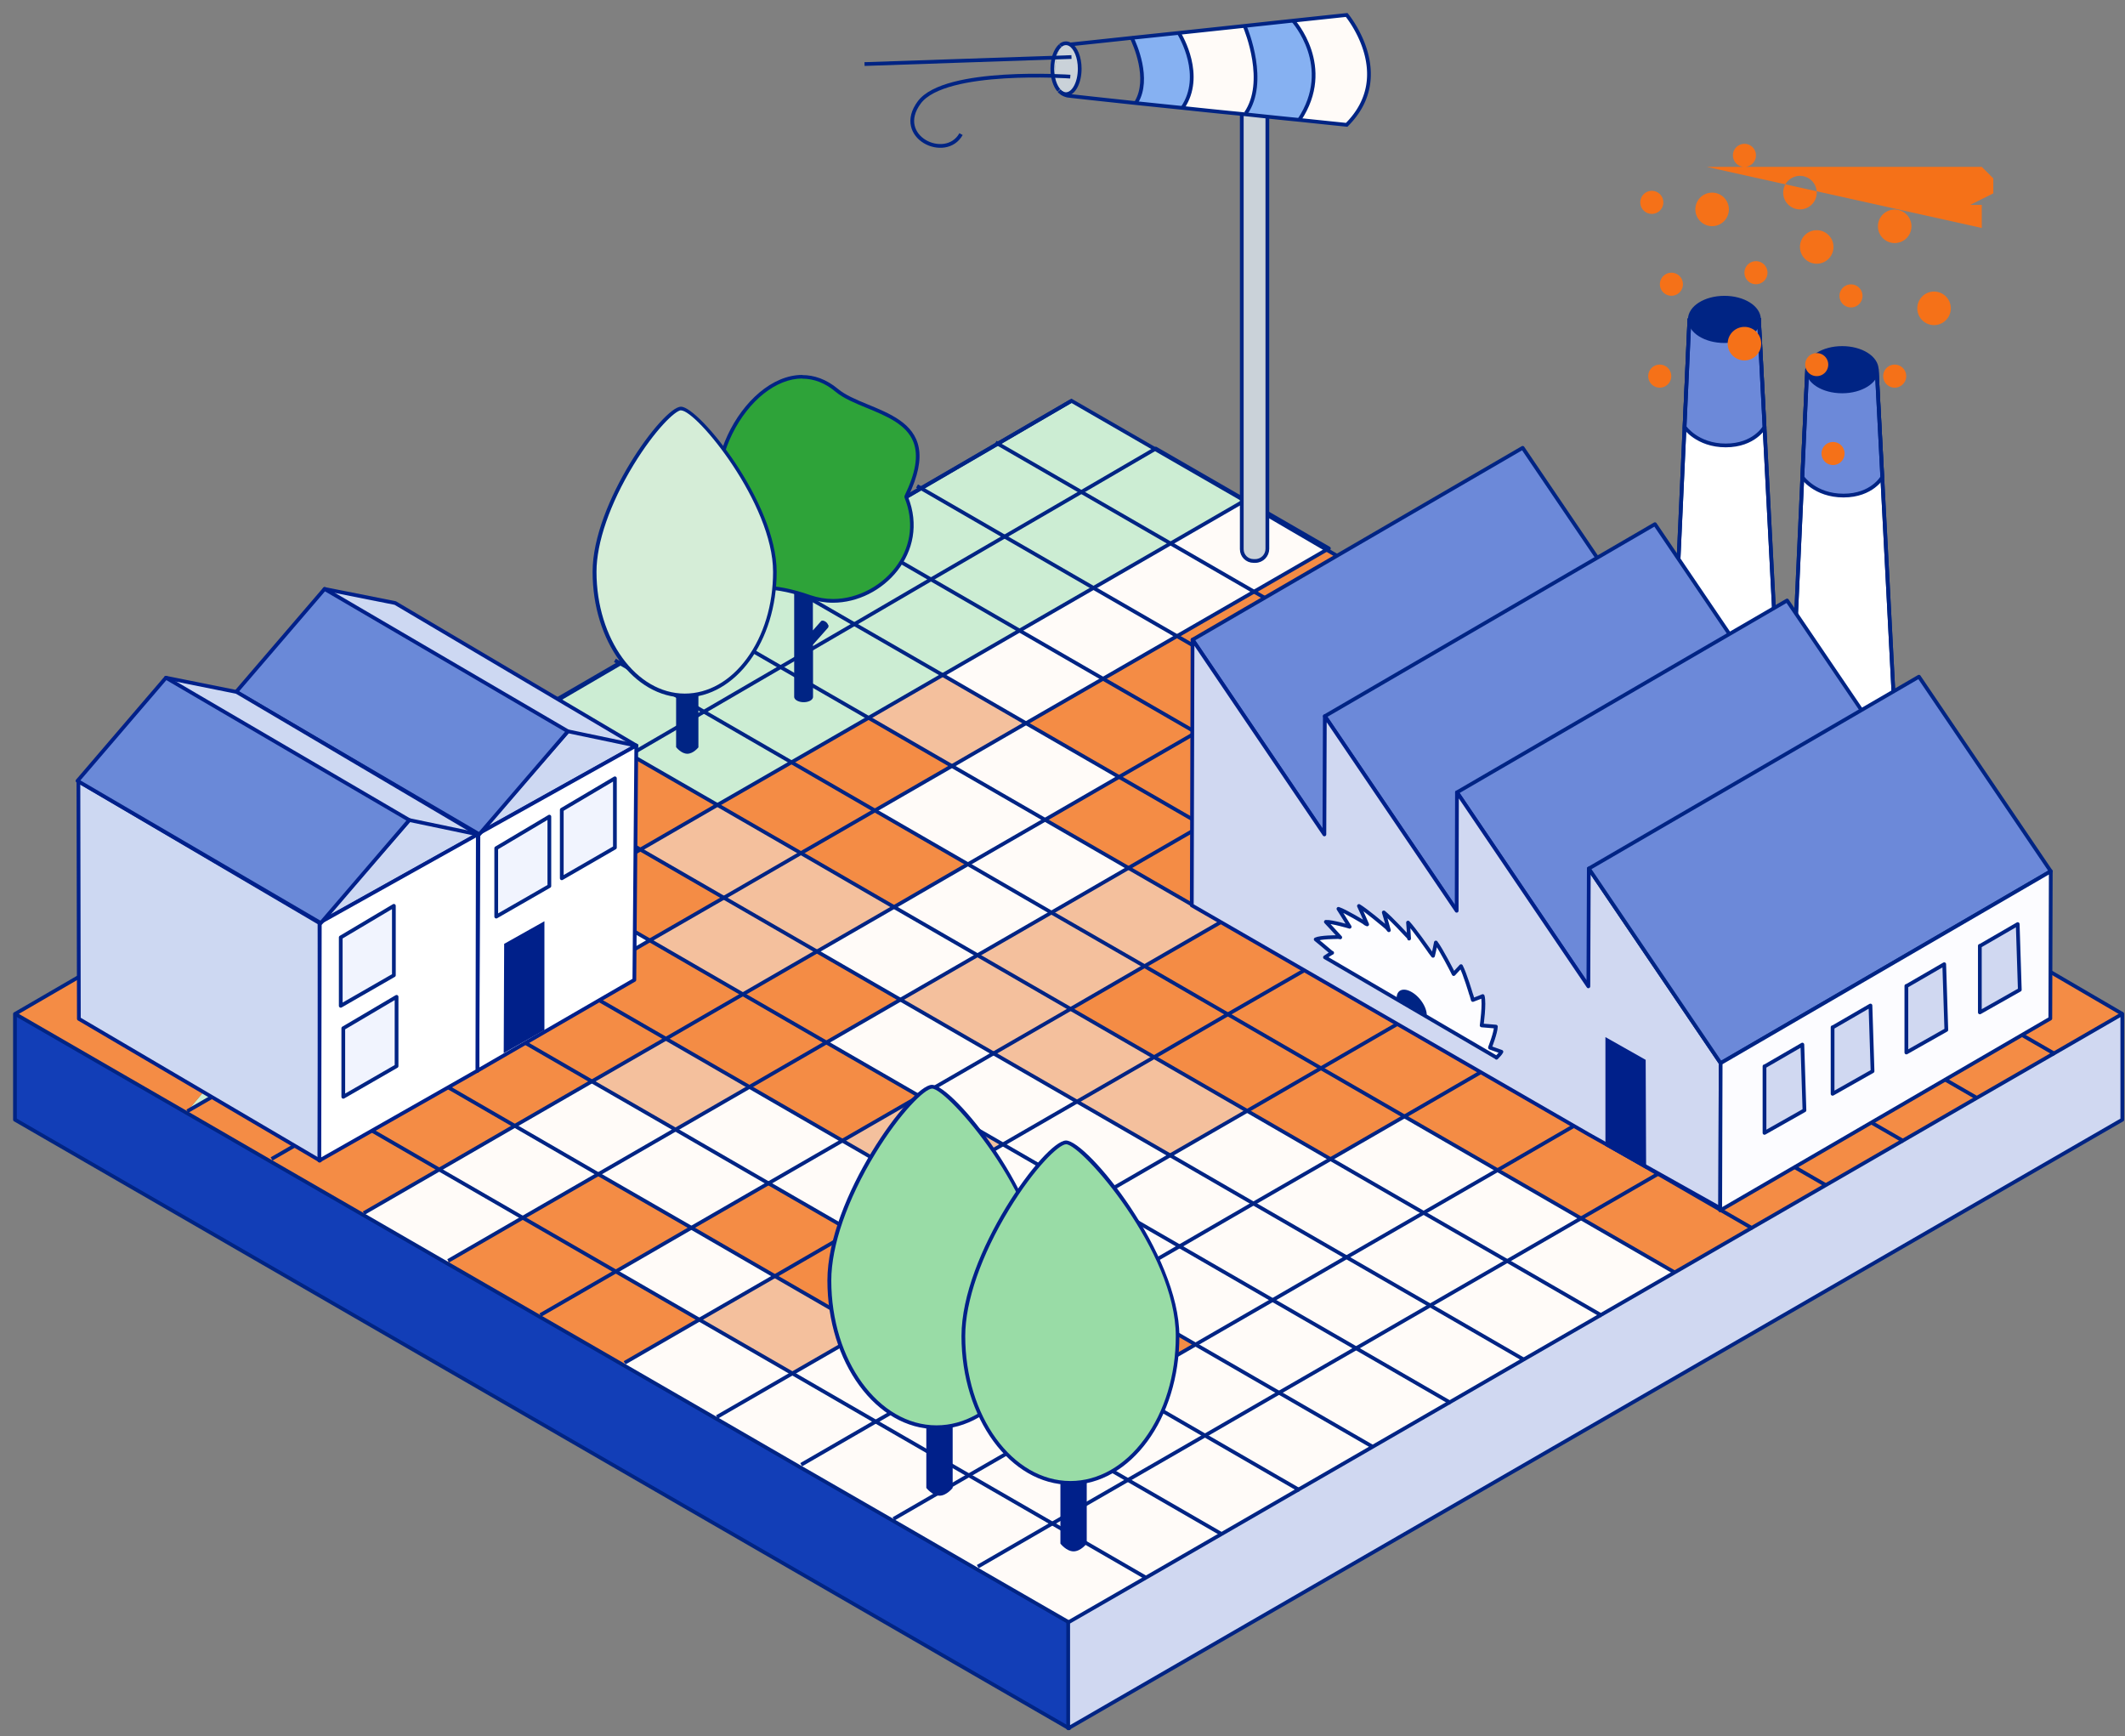 <svg xmlns="http://www.w3.org/2000/svg" width="142" height="116" fill="none"><rect width="100%" height="100%" fill="#808080" stroke="none"/><path fill="#D0D8F1" d="m127.16 76.22 10.09-5.84 4.57-2.64v7.07l-70.38 40.63v-6.99l15.39-8.9 10.08-5.83L107 87.88l10.08-5.83 10.08-5.83Z"/><path fill="#F48C45" d="m141.82 67.74-4.57 2.64-6.25-3.61 4.6-2.66 6.22 3.63Z"/><path fill="#D0D8F1" d="m137.25 70.38-10.09 5.84-.01-.01 4.93-2.85 5.17-2.98Z"/><path fill="#F48C45" d="m137.25 70.38-5.17 2.98-.02-.03-6.21-3.59 5.15-2.97 6.25 3.61Zm-1.65-6.27-4.6 2.66-5.59-3.22 4.64-2.68 5.55 3.24Z"/><path fill="#F48C45" d="m132.06 73.33.02.03-4.93 2.85-6.25-3.61 4.95-2.86 6.21 3.59ZM131 66.77l-5.15 2.97-5.59-3.22 5.15-2.97 5.59 3.22Zm-.95-5.9-4.64 2.68-6.22-3.59 4.67-2.7 6.19 3.61Z"/><path fill="#D0D8F1" d="m127.15 76.21.01.01-10.08 5.83-.03-.01 4.94-2.85 5.16-2.98Z"/><path fill="#F48C45" d="m127.15 76.21-5.16 2.98-.02-.03-6.22-3.59 5.15-2.97 6.25 3.61Zm-1.3-6.47-4.95 2.86-5.58-3.22 4.94-2.86 5.59 3.22Zm-6.66-9.78 6.22 3.59-5.15 2.97-6.22-3.59 5.15-2.97Z"/><path fill="#F48C45" d="m123.86 57.26-4.67 2.7-5.58-3.22 4.7-2.71 5.55 3.23Zm-1.89 21.9.02.03-4.94 2.85-6.25-3.61 4.95-2.86 6.22 3.59Zm-1.07-6.56-5.15 2.97-5.58-3.22 5.15-2.97 5.58 3.22Zm-.64-6.08-4.94 2.86-6.22-3.6 4.94-2.85 6.22 3.59Z"/><path fill="#F48C45" d="m113.61 56.74 5.58 3.22-5.15 2.97-5.58-3.22 5.15-2.97Zm-1.49-6.32 6.19 3.61-4.7 2.71-6.22-3.59 4.73-2.73Z"/><path fill="#D0D8F1" d="M117.08 82.05 107 87.88l-.03-.02 4.92-2.84 5.16-2.98.03.01Z"/><path fill="#F48C45" d="m110.8 78.43 6.25 3.61-5.16 2.98-.02-.03-6.22-3.59 5.15-2.97Zm4.95-2.86-4.95 2.86-5.58-3.23 4.95-2.85 5.58 3.22Zm-.43-6.19-5.15 2.97-6.22-3.59 5.15-2.98 6.22 3.6ZM108.46 59.71l5.58 3.22-4.94 2.85-5.58-3.22 4.94-2.85Zm-1.07-6.56 6.22 3.59-5.15 2.97-6.22-3.59 5.15-2.97Zm-.82-5.97 5.55 3.24-4.73 2.73-5.58-3.22 4.76-2.75Z"/><path fill="#FFFBF8" d="m111.87 84.99.02.03-4.92 2.84-6.25-3.61 4.93-2.85 6.22 3.59Z"/><path fill="#F48C45" d="m105.22 75.2 5.58 3.23-5.15 2.97-5.58-3.22 5.15-2.98Zm-1.27-6.44 6.22 3.59-4.95 2.85L99 71.61l4.95-2.85Zm5.15-2.98-5.15 2.98-5.58-3.23 5.15-2.97 5.58 3.22Zm-6.86-9.66 6.22 3.59-4.94 2.85-6.22-3.59 4.94-2.85Zm-.43-6.19 5.58 3.22-5.15 2.97-5.57-3.22 5.14-2.97Z"/><path fill="#D0D8F1" d="m106.97 87.86.03.02-10.09 5.84-.04-.03 4.93-2.85 5.17-2.98Z"/><path fill="#FFFBF8" d="m106.97 87.86-5.17 2.98-.02-.03-6.21-3.59 5.15-2.97 6.25 3.61Z"/><path fill="#F48C45" d="m106.57 47.18-4.76 2.75-6.21-3.59 4.79-2.77 6.18 3.61Z"/><path fill="#FFFBF8" d="m105.65 81.4-4.93 2.85-5.59-3.22 4.94-2.85 5.58 3.22Z"/><path fill="#F48C45" d="m105.22 75.2-5.15 2.98-6.22-3.59L99 71.61l6.22 3.59Zm-6.85-9.67 5.58 3.23L99 71.61l-5.58-3.22 4.95-2.86Zm5.15-2.97-5.15 2.97-6.22-3.59 5.15-2.97 6.22 3.59Zm-6.85-9.66 5.57 3.22-4.94 2.85-5.58-3.22 4.95-2.85Zm-1.07-6.56 6.21 3.59-5.14 2.97-6.22-3.59 5.15-2.97Z"/><path fill="#FFFBF8" d="m101.78 90.81.02.03-4.93 2.85-6.25-3.61 4.95-2.86 6.21 3.59Zm-1.06-6.56-5.15 2.97L89.98 84l5.15-2.97 5.59 3.22Z"/><path fill="#F48C45" d="m100.39 43.57-4.79 2.77-5.58-3.22 4.82-2.78 5.55 3.23Z"/><path fill="#FFFBF8" d="m93.85 74.59 6.22 3.59-4.94 2.85-6.22-3.59 4.94-2.85Z"/><path fill="#F48C45" d="m99 71.61-5.15 2.98-5.58-3.22 5.15-2.98L99 71.61Zm-.63-6.08-4.95 2.86-6.21-3.59 4.94-2.86 6.22 3.59Zm-1.07-6.56-5.15 2.97-5.57-3.22 5.14-2.97 5.58 3.22Z"/><path fill="#D0D8F1" d="m96.87 93.69.04.03-10.08 5.83-.06-.03 4.94-2.85 5.16-2.98Z"/><path fill="#FFFBF8" d="m96.87 93.69-5.16 2.98-.02-.03-6.22-3.59 5.15-2.97 6.25 3.61Z"/><path fill="#F48C45" d="m96.67 52.9-4.95 2.85-6.21-3.59 4.94-2.85 6.22 3.59Zm-1.07-6.56-5.15 2.97-5.58-3.22 5.15-2.97 5.58 3.22Z"/><path fill="#FFFBF8" d="m95.57 87.22-4.95 2.86-5.58-3.22L89.98 84l5.59 3.22Zm-6.66-9.78 6.22 3.59L89.98 84l-6.22-3.59 5.15-2.97Z"/><path fill="#F48C45" d="m88.65 36.73 6.19 3.61-4.82 2.78-6.22-3.59 4.85-2.8Zm-.38 34.64 5.58 3.22-4.94 2.85-5.57-3.22 4.93-2.85Zm5.15-2.98-5.15 2.98-6.22-3.6 5.16-2.97 6.21 3.59Z"/><path fill="#FFFBF8" d="m92.15 61.94-4.94 2.86-5.58-3.22 4.95-2.86 5.57 3.22Z"/><path fill="#F48C45" d="m91.72 55.75-5.14 2.97-6.22-3.59 5.15-2.97 6.21 3.59Z"/><path fill="#FFFBF8" d="m91.69 96.64.02.03-4.94 2.85-6.25-3.61 4.95-2.86 6.22 3.59Zm-1.07-6.56-5.15 2.97-5.58-3.22 5.15-2.97 5.58 3.22Z"/><path fill="#F48C45" d="m90.45 49.31-4.94 2.85-5.58-3.22 4.94-2.85 5.58 3.22Zm-.43-6.19-5.15 2.97-6.22-3.59 5.15-2.97 6.22 3.59Z"/><path fill="#FFFBF8" d="m89.98 84-4.94 2.86-6.22-3.59 4.94-2.86L89.98 84Zm-6.64-9.78 5.57 3.22-5.15 2.97-5.57-3.22 5.15-2.97Zm-.24-40.73 5.55 3.24-4.85 2.8-5.58-3.22 4.88-2.82Z"/><path fill="#F48C45" d="m82.05 67.77 6.22 3.6-4.93 2.85-6.22-3.59 4.93-2.86Z"/><path fill="#F48C45" d="m87.21 64.8-5.16 2.97-5.57-3.22 5.15-2.97 5.58 3.22Z"/><path fill="#D0D8F1" d="m86.83 99.55-15.39 8.9v-.05l-.03-.02 5.14-2.96 5.06-2.92 5.16-2.98.06.03Z"/><path fill="#FFFBF8" d="m80.52 95.91 6.25 3.61-5.16 2.98-.02-.03-6.22-3.59 5.15-2.97Z"/><path fill="#F48C45" d="m86.58 58.72-4.95 2.86-6.22-3.59 4.95-2.86 6.22 3.59Zm-1.07-6.56-5.15 2.97-5.58-3.22 5.15-2.97 5.58 3.22Z"/><path fill="#FFFBF8" d="m85.47 93.05-4.95 2.86-5.58-3.23 4.95-2.85 5.58 3.22Zm-.43-6.19-5.15 2.97-6.22-3.59 5.15-2.97 6.22 3.59Z"/><path fill="#F48C45" d="m84.87 46.09-4.94 2.85-6.22-3.59 4.94-2.85 6.22 3.59Z"/><path fill="#FFFBF8" d="m83.8 39.53-5.15 2.97-5.58-3.22 5.15-2.97 5.58 3.22Zm-5.61 37.66 5.57 3.22-4.94 2.86-5.58-3.22 4.95-2.86Z"/><path fill="#F4C09D" d="m83.34 74.22-5.15 2.97-6.22-3.59 5.15-2.97 6.22 3.59Z"/><path fill="#CCEDD3" d="m83.17 33.45-.07.04-5.95-3.47.03-.02 5.99 3.45Z"/><path fill="#CCEDD3" d="m83.1 33.49-4.88 2.82-5.96-3.44 4.89-2.85 5.95 3.47Z"/><path fill="#F48C45" d="m82.05 67.77-4.93 2.86-5.58-3.22 4.94-2.86 5.57 3.22Z"/><path fill="#F4C09D" d="m81.63 61.58-5.15 2.97-6.22-3.58 5.15-2.98 6.22 3.59Z"/><path fill="#FFFBF8" d="m81.59 102.47.02.03-5.06 2.92-.02-.04-6.21-3.59 5.05-2.91 6.22 3.59Z"/><path fill="#FFFBF8" d="m74.94 92.68 5.58 3.23-5.15 2.97-5.58-3.22 5.15-2.98Z"/><path fill="#F48C45" d="m80.36 55.13-4.95 2.86-5.58-3.22 4.95-2.86 5.58 3.22Zm-.43-6.19-5.15 2.97-6.22-3.59 5.15-2.97 6.22 3.59Zm-.04 40.89-4.95 2.85-6.22-3.59 4.95-2.85 6.22 3.59Z"/><path fill="#FFFBF8" d="m78.82 83.27-5.15 2.97-5.58-3.22 5.15-2.97 5.58 3.22Zm-5.75-43.99 5.58 3.22-4.94 2.85-5.58-3.22 4.94-2.85Z"/><path fill="#CCEDD3" d="m72.26 32.87 5.96 3.44-5.15 2.97-5.94-3.43 5.13-2.98Z"/><path fill="#FFFBF8" d="m78.19 77.19-4.95 2.86-6.22-3.59 4.95-2.86 6.22 3.59Z"/><path fill="#CCEDD3" d="M71.6 26.78 77.18 30l-.03.02-5.55-3.24Zm0 0 5.55 3.24-4.89 2.85-5.58-3.22 4.92-2.87Z"/><path fill="#F4C09D" d="m71.54 67.41 5.58 3.22-5.15 2.97-5.58-3.22 5.15-2.97Z"/><path fill="#FFFBF8" d="m76.53 105.38.02.04-5.14 2.96-6.16-3.55.09-.16 4.98-2.88 6.21 3.59Z"/><path fill="#F4C09D" d="m76.48 64.55-4.94 2.86-6.22-3.59 4.94-2.85 6.22 3.58Z"/><path fill="#FFFBF8" d="m75.41 57.99-5.15 2.98-5.58-3.23 5.15-2.97 5.58 3.22Zm-.04 40.89-5.05 2.91-5.58-3.22 5.05-2.91 5.58 3.22Z"/><path fill="#F4C09D" d="m74.94 92.68-5.15 2.98-6.22-3.59 5.15-2.98 6.22 3.59Z"/><path fill="#FFFBF8" d="m74.78 51.91-4.95 2.86-6.22-3.59 4.95-2.86 6.22 3.59Zm-1.07-6.56-5.15 2.97-5.57-3.22 5.14-2.97 5.58 3.22Zm-5.62 37.67 5.58 3.22-4.95 2.85-5.57-3.22 4.94-2.85Zm5.15-2.97-5.15 2.97-6.22-3.59 5.15-2.97 6.22 3.59Z"/><path fill="#CCEDD3" d="m67.13 35.85 5.94 3.43-4.94 2.85-5.92-3.42 4.92-2.86Zm-.45-6.2 5.58 3.22-5.13 2.98-5.57-3.22 5.12-2.98Z"/><path fill="#FFFBF8" d="m71.97 73.6-4.95 2.86-5.58-3.22 4.95-2.86 5.58 3.22Zm-.37-46.82-4.92 2.87-.01-.01 4.93-2.86Z"/><path fill="#F4C09D" d="m65.32 63.82 6.22 3.59-5.15 2.97-6.22-3.59 5.15-2.97Z"/><path fill="#123EB7" d="M71.44 115.44v.03l-.03-.02.03-.01Z"/><path fill="#D0D8F1" d="M71.44 108.45v6.99l-.03.01-.03-.01v-7.02l.06.03Z"/><path fill="#D0D8F1" d="M71.44 108.4v.05l-.06-.03v-.02l.03-.02.03.02Z"/><path fill="#123EB7" d="m71.41 108.38-.03.02v.02L18.06 77.59l6.19 3.57 5.61 3.24 6.19 3.57 5.6 3.23 6.2 3.58 5.6 3.24 6.2 3.57 5.6 3.24 6.16 3.55Z"/><path fill="#D0D8F1" d="m71.41 115.45-.03.02v-.03l.03.01Z"/><path fill="#123EB7" d="M71.38 108.42v7.02L1 74.81v-7.07h.01l7.29 4.21 9.76 5.64 53.32 30.83Z"/><path fill="#FFFBF8" d="m70.32 101.79-4.98 2.88-.09.16-5.6-3.24.06-.11 5.03-2.91 5.58 3.22Zm-5.64-44.05 5.58 3.23-4.94 2.85-5.58-3.22 4.94-2.86Zm5.15-2.97-5.15 2.97-6.22-3.59 5.15-2.97 6.22 3.59Zm-6.26 37.3 6.22 3.59-5.05 2.91-6.22-3.59 5.05-2.91ZM68.72 89.09l-5.15 2.98L58 88.85l5.15-2.98 5.57 3.22Z"/><path fill="#F4C09D" d="m68.56 48.32-4.95 2.86-5.57-3.22 4.95-2.86 5.57 3.22Z"/><path fill="#CCEDD3" d="m68.13 42.13-5.14 2.97-5.9-3.4 5.12-2.99 5.92 3.42Z"/><path fill="#F48C45" d="m61.87 79.43 6.22 3.59-4.94 2.85-6.22-3.59 4.94-2.85Z"/><path fill="#CCEDD3" d="m61.56 32.63 5.57 3.22-4.92 2.86-5.57-3.22 4.92-2.86Z"/><path fill="#F4C09D" d="m61.44 73.24 5.58 3.22-5.15 2.97-5.58-3.22 5.15-2.97Z"/><path fill="#FFFBF8" d="m66.67 29.64.01.01-5.12 2.98-.02-.01 5.13-2.98Zm-.28 40.74-4.95 2.86-6.22-3.59 4.95-2.86 6.22 3.59Z"/><path fill="#FFFBF8" d="m59.74 60.6 5.58 3.22-5.15 2.97-5.58-3.22 5.15-2.97Zm5 37.97-5.03 2.91-.06.11-6.2-3.57.09-.16 4.98-2.88 6.22 3.59Z"/><path fill="#F48C45" d="m64.68 57.74-4.94 2.86-6.22-3.6 4.94-2.85 6.22 3.59Zm-6.64-9.78 5.57 3.22-5.15 2.97-5.57-3.22 5.15-2.97Z"/><path fill="#FFFBF8" d="m58 88.85 5.57 3.22-5.05 2.91-5.57-3.22L58 88.85Z"/><path fill="#F48C45" d="M63.15 85.87 58 88.85l-6.22-3.59 5.15-2.98 6.22 3.59Z"/><path fill="#CCEDD3" d="m62.99 45.1-4.95 2.86-5.88-3.39 4.93-2.87 5.9 3.4Zm-.78-6.39-5.12 2.99-5.58-3.22 5.13-2.99 5.57 3.22Z"/><path fill="#FFFBF8" d="m56.29 76.21 5.58 3.22-4.94 2.85-5.58-3.22 4.94-2.85Zm5.27-43.58-4.92 2.86-.03-.01 4.93-2.86.02.01Z"/><path fill="#F48C45" d="m55.22 69.65 6.22 3.59-5.15 2.97-6.21-3.59 5.14-2.97Zm4.95-2.86-4.95 2.86-5.58-3.22 4.95-2.86 5.58 3.22Z"/><path fill="#F4C09D" d="m53.52 57 6.22 3.6-5.15 2.97-6.22-3.59L53.52 57Z"/><path fill="#FFFBF8" d="m58.52 94.98-4.98 2.88-.09.16-5.6-3.24.06-.11 5.04-2.91 5.57 3.22Z"/><path fill="#F48C45" d="M58.46 54.15 53.52 57l-5.58-3.22 4.95-2.85 5.57 3.22Z"/><path fill="#CCEDD3" d="m58.04 47.96-5.15 2.97-5.85-3.38 5.12-2.98 5.88 3.39Z"/><path fill="#F4C09D" d="m58 88.85-5.05 2.91-6.22-3.59 5.05-2.91L58 88.85Z"/><path fill="#CCEDD3" d="m51.51 38.48 5.58 3.22-4.93 2.87-5.57-3.22 4.92-2.87Z"/><path fill="#F48C45" d="m56.93 82.28-5.15 2.98-5.58-3.23 5.15-2.97 5.58 3.22Z"/><path fill="#FFFBF8" d="m56.64 35.49-5.13 2.99-.03-.02 5.13-2.98.03.01Zm-6.56 37.13 6.21 3.59-4.94 2.85-6.21-3.59 4.94-2.85Z"/><path fill="#F48C45" d="m49.64 66.43 5.58 3.22-5.14 2.97-5.58-3.22 5.14-2.97Z"/><path fill="#F4C09D" d="m54.59 63.57-4.95 2.86-6.22-3.6 4.2-2.42.75-.43 6.22 3.59ZM53.52 57l-5.15 2.98-5.58-3.22 5.15-2.98L53.52 57Z"/><path fill="#FFFBF8" d="m52.95 91.76-5.04 2.91-.06.11-6.2-3.58.09-.15 4.99-2.88 6.22 3.59Z"/><path fill="#CCEDD3" d="m52.89 50.93-4.95 2.85-5.83-3.36 4.93-2.87 5.85 3.38Zm-6.3-9.58 5.57 3.22-5.12 2.98-5.58-3.22 5.13-2.98Z"/><path fill="#FFFBF8" d="m46.2 82.03 5.58 3.23-5.05 2.91-5.58-3.22 5.05-2.92Zm5.28-43.57.03.02-4.92 2.87-.05-.03 4.94-2.86Zm-.13 40.6-5.15 2.97-6.22-3.58 5.16-2.98 6.21 3.59Z"/><path fill="#F4C09D" d="m50.08 72.62-4.94 2.85-5.59-3.22 4.95-2.85 5.58 3.22Z"/><path fill="#F48C45" d="m43.42 62.83 6.22 3.6-5.14 2.97-6.22-3.59 5.14-2.98Z"/><path fill="#F48C45" d="m42.79 56.76 5.58 3.22-.75.43-4.2 2.42-5.58-3.22 4.15-2.39.8-.46Zm-.68-6.34 5.83 3.36-5.15 2.98-10.47-6.05 1.76-2.08 2.46-1.43 5.57 3.22Z"/><path fill="#CCEDD3" d="m47.04 47.55-4.93 2.87-5.57-3.22 4.92-2.87 5.58 3.22Z"/><path fill="#F48C45" d="m46.73 88.17-4.99 2.88-.09.15-5.6-3.23.06-.11 5.04-2.91 5.58 3.22Z"/><path fill="#FFFBF8" d="m46.59 41.35-5.13 2.98-.06-.03 5.14-2.98.05.03Z"/><path fill="#F48C45" d="m46.2 82.03-5.05 2.92-6.22-3.59 5.05-2.91 6.22 3.58Z"/><path fill="#FFFBF8" d="m45.14 75.47-5.16 2.98-5.58-3.23 5.15-2.97 5.59 3.22Z"/><path fill="#F48C45" d="m44.5 69.4-4.95 2.85-6.21-3.59 4.94-2.85 6.22 3.59Z"/><path fill="#FFFBF8" d="m43.42 62.83-5.14 2.98-5.58-3.22 5.14-2.98 5.58 3.22Z"/><path fill="#CCEDD3" d="m32.32 50.71 10.47 6.05-.8.46-4.15 2.39-8.75-5.05 3.23-3.85Z"/><path fill="#FFFBF8" d="m41.46 44.33-4.92 2.87-.07-.04 4.93-2.86.06.03Z"/><path fill="#F48C45" d="m41.15 84.95-5.04 2.91-.06.11-6.19-3.57.09-.16 4.98-2.88 6.22 3.59Z"/><path fill="#FFFBF8" d="m34.4 75.22 5.58 3.23-5.05 2.91-5.58-3.22 5.05-2.92Z"/><path fill="#F48C45" d="m39.55 72.25-5.15 2.97-6.21-3.59 5.15-2.97 6.21 3.59Z"/><path fill="#FFFBF8" d="m32.7 62.59 5.58 3.22-4.94 2.85-5.58-3.22 4.94-2.85Z"/><path fill="#CCEDD3" d="m37.84 59.61-5.14 2.98-6.98-4.03 3.37-4 8.75 5.05Z"/><path fill="#FFFBF8" d="m36.54 47.2-2.46 1.43-1.76 2.08-.98-.57 5.13-2.98.07.04Zm-1.61 34.16-4.98 2.88-.09.16-5.61-3.24.06-.11 5.04-2.91 5.58 3.22Z"/><path fill="#F48C45" d="m34.4 75.22-5.05 2.92-6.21-3.59 5.05-2.92 6.21 3.59Z"/><path fill="#FFFBF8" d="m33.34 68.66-5.15 2.97-5.58-3.22 5.15-2.97 5.58 3.22Z"/><path fill="#CCEDD3" d="m25.72 58.56 6.98 4.03-4.94 2.85-5.27-3.04 3.23-3.84Z"/><path fill="#FFFBF8" d="m32.32 50.71-3.23 3.85-2.69-1.55 4.94-2.87.98.57Z"/><path fill="#F48C45" d="m23.14 74.55 6.21 3.59-5.04 2.91-.06.11-6.19-3.57.09-.16 4.99-2.88Z"/><path fill="#FFFBF8" d="m29.09 54.56-3.37 4-4.45-2.57 5.13-2.98 2.69 1.55Zm-.9 17.07-5.05 2.92-5.58-3.22 5.05-2.92 5.58 3.22Z"/><path fill="#CCEDD3" d="m27.76 65.44-5.15 2.97-3.49-2.01 3.37-4 5.27 3.04Z"/><path fill="#FFFBF8" d="m21.27 55.99 4.45 2.57-3.23 3.84-6.15-3.55 4.93-2.86Z"/><path fill="#F48C45" d="m23.14 74.55-4.99 2.88-.09.16-5.6-3.24.06-.11 5.04-2.91 5.58 3.22Z"/><path fill="#CCEDD3" d="m22.61 68.41-5.05 2.92-1.74-1.01 3.3-3.92 3.49 2.01Z"/><path fill="#FFFBF8" d="m16.34 58.85 6.15 3.55-3.37 4-7.92-4.57 5.14-2.98Z"/><path fill="#FFFBF8" d="m19.12 66.4-3.3 3.92-9.66-5.57 5.04-2.92 7.92 4.57Z"/><path fill="#123EB7" d="m12.46 74.35 5.6 3.24-9.76-5.64 4.16 2.4Z"/><path fill="#CCEDD3" d="m17.56 71.33-5.04 2.91 3.3-3.92 1.74 1.01Z"/><path fill="#F48C45" d="m15.82 70.32-3.3 3.92-.06.11-4.16-2.4-7.29-4.21 5.15-2.99 9.66 5.57Z"/><path stroke="#002484" stroke-linejoin="round" stroke-width=".25" d="m141.82 67.74-6.22-3.63-5.55-3.24-6.19-3.61-5.55-3.23-6.19-3.61-5.55-3.24-6.18-3.61-5.55-3.23-6.19-3.61-5.55-3.24m-11.5-6.71-4.93 2.86-5.13 2.98-4.93 2.86-5.13 2.98-4.94 2.86-5.14 2.98-4.93 2.86-5.13 2.98-4.94 2.87-5.13 2.98-4.93 2.86-5.14 2.98-5.04 2.92-5.15 2.99m70.37 47.7L1 74.81v-7.07h.01l7.29 4.21 4.16 2.4 5.6 3.24 6.19 3.57 5.61 3.24 6.19 3.57 5.6 3.23 6.2 3.58 5.6 3.24 6.2 3.57 5.6 3.24 6.16 3.55m.03 7.06v.03l-.03-.02"/><path stroke="#002484" stroke-linejoin="round" stroke-width=".25" d="M71.38 115.44v.03l.03-.02.03-.01 70.38-40.63v-7.07l-4.57 2.64-5.17 2.98-4.93 2.85-5.16 2.98-4.94 2.85-5.16 2.98-4.92 2.84-5.17 2.98-4.93 2.85-5.16 2.98-4.94 2.85-5.16 2.98-5.06 2.92-5.14 2.96-.03.02v7.04Z"/><path stroke="#002484" stroke-miterlimit="10" stroke-width=".25" d="m12.52 74.24 5.04-2.91 5.05-2.92 5.15-2.97 4.94-2.85 5.14-2.98 4.15-2.39.8-.46 5.15-2.98 4.95-2.85 5.15-2.97 4.95-2.86 5.14-2.97 4.94-2.85 5.15-2.97 4.88-2.82.07-.04L77.18 30l-5.58-3.22-4.92 2.87-5.12 2.98-4.92 2.86-5.13 2.99-4.92 2.87-5.13 2.98-4.92 2.87-2.46 1.43"/><path stroke="#002484" stroke-linejoin="round" stroke-width=".25" d="m94.97 40.26-.13.08-4.82 2.78-5.15 2.97-4.94 2.85-5.15 2.97-4.95 2.86-5.15 2.97-4.94 2.86-5.15 2.97-4.95 2.86-5.14 2.97-4.95 2.85-5.15 2.97-5.05 2.92-5.04 2.91m82.45-33.98-.19.11-4.76 2.75-5.14 2.97-4.95 2.85-5.14 2.97-4.95 2.86-5.15 2.97-4.94 2.86-5.15 2.97-4.95 2.86-5.15 2.97-4.94 2.85-5.15 2.97-5.05 2.92-5.04 2.91m82.45-33.98-.25.15-4.7 2.71-5.15 2.97-4.94 2.85-5.15 2.97-4.95 2.86-5.15 2.98-4.93 2.85-5.15 2.97-4.95 2.86-5.15 2.97-4.94 2.85L58 88.85l-5.05 2.91-5.04 2.91m11.8 6.81 5.03-2.91 5.05-2.91 5.15-2.98 4.95-2.85 5.15-2.97L89.98 84l5.15-2.97 4.94-2.85 5.15-2.98 4.95-2.85 5.15-2.97 4.94-2.86 5.15-2.97 4.64-2.68.31-.18"/><path stroke="#002484" stroke-linejoin="round" stroke-width=".25" d="m61.28 32.47.26.15.02.01 5.57 3.22 5.94 3.43 5.58 3.22 6.22 3.59 5.58 3.22 6.22 3.59 5.57 3.22 6.22 3.59 5.58 3.22 6.22 3.59 5.59 3.22 6.21 3.59m-10.09 5.83-6.22-3.59-5.58-3.22-6.22-3.59-5.58-3.23-6.22-3.59-5.57-3.22-6.22-3.59-5.58-3.22-6.22-3.59-5.57-3.22-5.9-3.4-5.58-3.22-.03-.02-.29-.17m60.68 46.7-6.22-3.59-5.58-3.22-6.22-3.59-5.58-3.22-6.22-3.6-5.57-3.22-6.22-3.58-5.58-3.23-6.22-3.59-5.57-3.22-5.85-3.38-5.58-3.22-.06-.03-.31-.18m60.69 46.69-6.21-3.59L89.98 84l-6.22-3.59-5.57-3.22-6.22-3.59-5.58-3.22-6.22-3.59-5.58-3.22-6.22-3.59-5.58-3.22-10.47-6.05-.98-.57-.34-.19m60.69 46.69-6.22-3.59-5.58-3.22-6.22-3.59-5.58-3.22-6.22-3.59-5.58-3.22-6.21-3.59-5.58-3.22-6.22-3.59-5.58-3.22-6.98-4.03-4.45-2.57-.36-.21m60.68 46.69-6.22-3.59-5.58-3.22-6.22-3.59L58 88.85l-6.22-3.59-5.58-3.23-6.22-3.58-5.58-3.23-6.21-3.59-5.58-3.22-3.49-2.01-7.92-4.57-.39-.23"/><path stroke="#002484" stroke-linejoin="round" stroke-width=".25" d="m18.15 77.43 4.99-2.88 5.05-2.92 5.15-2.97 4.94-2.85 5.14-2.98 4.2-2.42.75-.43L53.52 57l4.94-2.85 5.15-2.97 4.95-2.86 5.15-2.97 4.94-2.85 5.15-2.97 4.85-2.8.15-.09-11.57-6.67-.05.03-.03.02-4.89 2.85-5.13 2.98-4.92 2.86-5.12 2.99-4.93 2.87-5.12 2.98-4.93 2.87-2.4 1.4m60.89-8.37-.21.12-4.79 2.77-5.15 2.97-4.94 2.85-5.15 2.97-4.95 2.86-5.15 2.98-4.94 2.85-5.15 2.97-4.95 2.86-5.14 2.97-4.94 2.85-5.16 2.98-5.05 2.91-4.98 2.88m82.44-33.98-.27.16-4.73 2.73-5.15 2.97-4.94 2.85-5.15 2.97-4.94 2.86-5.16 2.97-4.93 2.86-5.15 2.97-4.95 2.86-5.15 2.97-4.94 2.85-5.15 2.98-5.05 2.91-4.99 2.88m82.45-33.98-.33.19-4.67 2.7-5.15 2.97-4.94 2.85-5.15 2.98L99 71.61l-5.15 2.98-4.94 2.85-5.15 2.97-4.94 2.86-5.15 2.97-4.95 2.85-5.15 2.98-5.05 2.91-4.98 2.88m11.8 6.81 4.98-2.88 5.05-2.91 5.15-2.97 4.95-2.86 5.15-2.97 4.95-2.86 5.15-2.97 4.93-2.85 5.15-2.97 4.95-2.86 5.15-2.97 4.95-2.86 5.15-2.97 4.6-2.66.39-.22"/><path stroke="#002484" stroke-linejoin="round" stroke-width=".25" d="m66.53 29.56.14.08.01.01 5.58 3.22 5.96 3.44 5.58 3.22 6.22 3.59 5.58 3.22 6.21 3.59 5.58 3.22 6.22 3.59 5.58 3.22 6.22 3.59 5.59 3.22 6.25 3.61.07.04m-10.1 5.83-.06-.03-.01-.01-6.25-3.61-5.58-3.22-6.22-3.6-5.58-3.22-6.22-3.59-5.58-3.22-6.21-3.59-5.58-3.22-6.22-3.59-5.58-3.22-5.92-3.42-5.57-3.22-.03-.01-.17-.1m60.69 46.7-.05-.03-.03-.01-6.25-3.61-5.58-3.23L99 71.61l-5.58-3.22-6.21-3.59-5.58-3.22-6.22-3.59-5.58-3.22-6.22-3.59-5.57-3.22-5.88-3.39-5.57-3.22-.05-.03-.19-.11m60.69 46.69-.04-.02-.03-.02-6.25-3.61-5.59-3.22-6.22-3.59-5.57-3.22-6.22-3.59-5.58-3.22-6.22-3.59-5.58-3.22-6.22-3.6-5.58-3.22-5.83-3.36-5.57-3.22-.07-.04-.21-.12m60.68 46.69-.03-.01-.04-.03-6.25-3.61-5.58-3.22-6.22-3.59-5.58-3.22-6.22-3.59-5.58-3.22-6.22-3.59-5.58-3.22-6.22-3.6-5.58-3.22-8.75-5.05-2.69-1.55-.24-.14m60.69 46.69-.02-.01-.06-.03-6.25-3.61-5.58-3.23-6.22-3.59-5.57-3.22-6.22-3.59-5.58-3.22-6.21-3.59-5.59-3.22-6.21-3.59-5.58-3.22-5.27-3.04-6.15-3.55-.27-.16m60.46 46.69-6.21-3.59-5.58-3.22-6.22-3.59-5.57-3.22-6.22-3.59-5.58-3.22-6.22-3.59-5.58-3.22-6.21-3.59-5.58-3.22-1.74-1.01-9.66-5.57-.41-.24"/><path fill="#CDD8F2" fill-rule="evenodd" stroke="#00208A" stroke-linejoin="round" stroke-width=".25" d="m21.69 39.35 7.47 15.53 13.37-5.06-16.12-9.53-4.72-.94Z" clip-rule="evenodd"/><path fill="#CDD8F2" fill-rule="evenodd" stroke="#00208A" stroke-linejoin="round" stroke-width=".25" d="m37.95 48.86-5.98 6.84 10.56-5.88-4.58-.96Z" clip-rule="evenodd"/><path fill="#CDD8F2" stroke="#00208A" stroke-linejoin="round" stroke-width=".25" d="m15.83 46.27.04 15.86 16.03 9.41.05-15.8-16.12-9.47Z"/><path fill="#fff" fill-rule="evenodd" stroke="#00208A" stroke-linejoin="round" stroke-width=".25" d="M42.39 65.47 31.9 71.54l.07-15.84 10.55-5.89-.13 15.66Z" clip-rule="evenodd"/><path fill="#6A89D8" fill-rule="evenodd" stroke="#00208A" stroke-linejoin="round" stroke-width=".25" d="m37.95 48.86-16.26-9.51-5.91 6.88 16.25 9.51 5.92-6.88Z" clip-rule="evenodd"/><path fill="#CDD8F2" fill-rule="evenodd" stroke="#00208A" stroke-linejoin="round" stroke-width=".25" d="m11.09 45.28 7.48 15.54 13.37-5.07-16.13-9.52-4.72-.95Z" clip-rule="evenodd"/><path fill="#CDD8F2" fill-rule="evenodd" stroke="#00208A" stroke-linejoin="round" stroke-width=".25" d="m27.35 54.79-5.98 6.85 10.57-5.89-4.59-.96Z" clip-rule="evenodd"/><path fill="#CDD8F2" stroke="#00208A" stroke-linejoin="round" stroke-width=".25" d="m5.24 52.2.03 15.87 16.11 9.47-.03-15.87L5.24 52.2Z"/><path fill="#fff" fill-rule="evenodd" stroke="#00208A" stroke-linejoin="round" stroke-width=".25" d="m31.9 71.54-10.56 6 .03-15.9 10.56-5.9-.03 15.8Z" clip-rule="evenodd"/><path fill="#6A89D8" fill-rule="evenodd" stroke="#00208A" stroke-linejoin="round" stroke-width=".25" d="m27.35 54.79-16.26-9.51-5.91 6.89 16.26 9.5 5.91-6.88Z" clip-rule="evenodd"/><path fill="#F1F4FE" stroke="#002484" stroke-linejoin="round" stroke-width=".25" d="m41.09 52-3.55 2.1v4.58l3.55-2.05V52Zm-4.38 2.56-3.55 2.11v4.57l3.55-2.04v-4.64Zm-10.39 5.96-3.55 2.11v4.57l3.55-2.04v-4.64Zm.18 6.08-3.56 2.1v4.58l3.56-2.05V66.6Z"/><path fill="#00208A" d="M36.38 68.82v-7.27l-2.69 1.51-.03 7.3 2.72-1.54Z"/><path fill="#fff" stroke="#002484" stroke-miterlimit="10" stroke-width=".25" d="m125.41 24.73-4.65.03-1.5 33.09V58c.03 1.43 1.78 2.39 3.93 2.39 2.17 0 3.94-1.12 3.94-2.48l-1.72-33.18Z"/><path fill="#6C89D9" stroke="#002484" stroke-miterlimit="10" stroke-width=".25" d="m120.44 31.88.32-7.13 4.65-.03.37 7.16s-.68 1.23-2.59 1.23c-1.91 0-2.75-1.23-2.75-1.23Z"/><path fill="#002484" stroke="#002484" stroke-miterlimit="10" stroke-width=".25" d="M125.41 24.7c0 .8-1.04 1.45-2.31 1.45-1.28 0-2.31-.65-2.31-1.45 0-.8 1.04-1.45 2.31-1.45 1.28 0 2.31.65 2.31 1.45Z"/><path stroke="#002484" stroke-miterlimit="10" stroke-width=".25" d="m125.41 24.73-4.65.03-1.5 33.09V58c.03 1.43 1.78 2.39 3.93 2.39 2.17 0 3.94-1.12 3.94-2.48l-1.72-33.18Z"/><path fill="#fff" stroke="#002484" stroke-miterlimit="10" stroke-width=".25" d="m117.54 21.37-4.65.03-1.5 33.09v.15c.03 1.43 1.78 2.39 3.93 2.39 2.17 0 3.94-1.12 3.94-2.48l-1.72-33.18Z"/><path fill="#6C89D9" stroke="#002484" stroke-miterlimit="10" stroke-width=".25" d="m112.57 28.53.32-7.13 4.65-.03.37 7.16s-.68 1.23-2.59 1.23c-1.91 0-2.75-1.23-2.75-1.23Z"/><path fill="#002484" stroke="#002484" stroke-miterlimit="10" stroke-width=".25" d="M117.54 21.34c0 .8-1.04 1.45-2.31 1.45s-2.31-.65-2.31-1.45c0-.8 1.04-1.45 2.31-1.45 1.28 0 2.31.65 2.31 1.45Z"/><path stroke="#002484" stroke-miterlimit="10" stroke-width=".25" d="m117.54 21.37-4.65.03-1.5 33.09v.15c.03 1.43 1.78 2.39 3.93 2.39 2.17 0 3.94-1.12 3.94-2.48l-1.72-33.18Z"/><path fill="#6C89D9" stroke="#002484" stroke-linejoin="round" stroke-width=".25" d="m79.69 42.74 22.06-12.82 8.82 13.01L88.5 55.75l-8.81-13.01Z"/><path fill="#6C89D9" stroke="#002484" stroke-linejoin="round" stroke-width=".25" d="m88.53 47.85 22.06-12.83 8.81 13-22.06 12.83-8.81-13Z"/><path fill="#6C89D9" stroke="#002484" stroke-linejoin="round" stroke-width=".25" d="m97.36 52.94 22.06-12.82 8.79 12.96-22.07 12.82-8.78-12.96Z"/><path fill="#D0D8F1" stroke="#00208A" stroke-linejoin="round" stroke-width=".25" d="m106.17 58.03 8.81 13-.03 9.69-8.8-4.93-8.84-5.1-8.83-5.1-8.84-5.1.05-17.75 8.81 13.01.03-7.9 8.81 13 .02-7.91 8.78 12.96.03-7.87Z"/><path fill="#6C89D9" stroke="#002484" stroke-linejoin="round" stroke-width=".25" d="m106.17 58.03 22.06-12.82 8.81 13-22.06 12.82-8.81-13Z"/><path fill="#FCFCFF" stroke="#002484" stroke-linejoin="round" stroke-width=".25" d="m114.98 71.03 22.06-12.82-.03 9.84-22.06 12.82.03-9.84Z"/><path fill="#00208A" d="M107.28 76.56v-7.27l2.69 1.52.03 7.29-2.72-1.54Z"/><path fill="#D0D8F1" stroke="#002484" stroke-linejoin="round" stroke-width=".25" d="m117.92 71.25 2.52-1.46.14 4.39-2.67 1.51v-4.45l.01.01Zm4.55-2.61 2.52-1.46.14 4.39-2.67 1.51v-4.45l.01.01Zm4.93-2.76 2.52-1.46.14 4.39-2.67 1.51v-4.45l.01.01Zm4.91-2.68 2.52-1.46.14 4.39-2.67 1.51v-4.45l.01.01Z"/><path fill="#FDFDFF" stroke="#002484" stroke-linejoin="round" stroke-width=".25" d="M100 70.67c.15-.15.28-.3.33-.4l-.76-.27v-.03s.38-.96.39-1.38l-.95-.08s.21-1.46.07-1.96c0 0-.4.17-.66.26l-.08-.28-.02-.06-.03-.08s-.39-1.32-.66-1.84l-.49.53-.12-.24s-.7-1.37-1.07-1.87c0 0-.12.63-.19.89l-.19-.25c-.06-.09-.13-.19-.13-.19s-.93-1.33-1.35-1.78c0 0 .06.75.07 1.07v-.06l-.13-.13s-1.1-1.19-1.56-1.56c0 0 .25.83.34 1.19l-.13-.16c-.09-.08-.21-.18-.21-.18s-1.2-1.01-1.66-1.28c0 0 .39.85.55 1.23l-.11-.05c-.09-.07-.12-.09-.12-.09s-1.23-.75-1.69-.9c0 0 .53.83.75 1.2 0 0-1.2-.36-1.59-.33 0 0 .67.71.96 1.04l-.07-.02c-.08-.01-.19 0-.19 0s-1.06 0-1.38.15c0 0 .72.59 1.04.87l.06.03c-.07.03-.14.08-.14.08s-.15.09-.34.22l11.45 6.69.01.02Z"/><path fill="#002484" d="M93.33 66.68c0-.54.44-.72 1-.4.56.32 1.01 1.01 1.01 1.54m-40-26.06a.46.46 0 0 0-.33-.29c-.07-.01-.12 0-.15.04l-.54.61v-6.95h-1.25v11.38c0 .09.06.19.19.26.25.14.64.14.89 0 .12-.07.18-.16.18-.26v-3.48l1.01-1.14s.04-.09.02-.16l-.02-.01Z"/><path fill="#2EA339" d="M55.67 40.14c-.53 0-1.05-.09-1.54-.26-1.21-.43-2.22-.63-3.16-.63-.76 0-1.53-.47-1.93-1.16-.37-.63-.37-1.33-.01-1.97a.17.17 0 0 0 0-.14c-1.65-2.14-1.18-5.04-.19-7.04 1.13-2.29 3.01-3.78 4.79-3.78.81 0 1.59.3 2.3.89.53.44 1.28.75 2.07 1.08 1.33.55 2.7 1.11 3.18 2.35.35.92.16 2.12-.58 3.65a.09.09 0 0 0 0 .1c.62 1.55.45 3.15-.47 4.5-1 1.48-2.7 2.39-4.43 2.39l-.03.02Z"/><path fill="#002484" d="M53.61 25.3c.78 0 1.53.29 2.22.87.54.45 1.3.76 2.1 1.09 1.31.54 2.65 1.09 3.11 2.28.34.89.15 2.05-.58 3.55-.03.06-.03.14 0 .2.6 1.51.44 3.07-.46 4.39-.96 1.42-2.66 2.34-4.33 2.34-.52 0-1.02-.09-1.5-.25-1.23-.43-2.25-.63-3.2-.64-.71 0-1.45-.44-1.83-1.1-.2-.34-.47-1.04-.01-1.84.05-.09.04-.2-.02-.28-1.61-2.09-1.15-4.94-.18-6.91 1.11-2.25 2.95-3.71 4.68-3.71m0-.24c-4.01 0-7.73 7.07-4.7 11.02-.91 1.59.52 3.31 2.05 3.31 1.07 0 2.11.27 3.12.62.52.18 1.05.27 1.58.27 3.33 0 6.5-3.36 5.02-7.07 2.77-5.7-2.72-5.57-4.69-7.22-.77-.64-1.58-.92-2.38-.92v-.01Zm-6.93 24.87s-.34.44-.75.44-.75-.44-.75-.44v-3.88h1.49v3.88h.01Z"/><path fill="#D5EDD7" d="M45.76 46.47c-3.32 0-6.03-3.71-6.03-8.26 0-4.76 4.78-10.91 5.78-10.91 1.06 0 6.27 6.3 6.27 10.91s-2.7 8.26-6.03 8.26h.01Z"/><path fill="#002484" d="M45.51 27.42c1.04 0 6.15 6.23 6.15 10.79 0 2.19-.62 4.24-1.75 5.78-1.11 1.52-2.59 2.35-4.15 2.35-3.25 0-5.9-3.65-5.9-8.14 0-1.95.9-4.55 2.47-7.13 1.44-2.36 2.8-3.66 3.19-3.66m-.01-.24c-1.2 0-5.91 6.41-5.91 11.04 0 4.63 2.75 8.39 6.15 8.39 3.4 0 6.15-3.75 6.15-8.39 0-4.63-5.2-11.04-6.4-11.04h.01Z"/><path fill="#00208A" d="M63.66 99.41s-.4.52-.88.52-.88-.52-.88-.52v-4.6h1.76v4.6Z"/><path fill="#99DCA6" d="M62.57 95.35c-3.95 0-7.16-4.4-7.16-9.8s5.47-12.94 6.87-12.94c1.26 0 7.45 7.48 7.45 12.94 0 5.46-3.21 9.8-7.16 9.8Z"/><path fill="#00208A" d="M62.28 72.73c1.02 0 7.33 7.15 7.33 12.82 0 2.6-.74 5.04-2.08 6.87-1.33 1.81-3.09 2.81-4.95 2.81-3.88 0-7.03-4.34-7.03-9.68 0-2.32 1.07-5.4 2.93-8.46 1.71-2.81 3.34-4.36 3.81-4.36m-.01-.25c-1.42 0-6.99 7.59-6.99 13.07s3.26 9.93 7.28 9.93c4.02 0 7.28-4.44 7.28-9.93 0-5.48-6.16-13.07-7.58-13.07h.01Zm10.34 30.65s-.4.52-.88.52-.88-.52-.88-.52v-4.6h1.76v4.6Z"/><path fill="#99DCA6" d="M71.53 99.07c-3.95 0-7.16-4.4-7.16-9.8 0-2.34 1.07-5.45 2.95-8.53 1.66-2.73 3.33-4.42 3.92-4.42 1.26 0 7.45 7.48 7.45 12.94 0 5.46-3.21 9.8-7.16 9.8v.01Z"/><path fill="#00208A" d="M71.24 76.45c1.02 0 7.33 7.15 7.33 12.82 0 2.6-.74 5.04-2.09 6.87-1.33 1.81-3.09 2.81-4.95 2.81-3.88 0-7.03-4.34-7.03-9.68 0-2.32 1.07-5.4 2.93-8.46 1.71-2.81 3.34-4.36 3.81-4.36Zm0-.25c-1.42 0-6.99 7.59-6.99 13.07s3.26 9.93 7.28 9.93c4.02 0 7.28-4.44 7.28-9.93 0-5.48-6.16-13.07-7.58-13.07h.01Z"/><path fill="#F57118" d="M121.4 17.62a1.12 1.12 0 1 0 0-2.24 1.12 1.12 0 0 0 0 2.24Zm-6.99-2.51a1.12 1.12 0 1 0 0-2.24 1.12 1.12 0 0 0 0 2.24Zm12.2 1.13a1.12 1.12 0 1 0 0-2.24 1.12 1.12 0 0 0 0 2.24Zm-10.04 7.84a1.12 1.12 0 1 0 0-2.24 1.12 1.12 0 0 0 0 2.24Zm3.71-10.09a1.12 1.12 0 1 0 0-2.24 1.12 1.12 0 0 0 0 2.24Zm8.96 7.73a1.12 1.12 0 1 0 0-2.24 1.12 1.12 0 0 0 0 2.24Zm-11.9-2.73a.77.77 0 1 0 0-1.54.77.77 0 0 0 0 1.54Zm-5.65.77a.77.77 0 1 0 0-1.54.77.77 0 0 0 0 1.54Zm10.8 11.31a.77.77 0 1 0 0-1.54.77.77 0 0 0 0 1.54Zm-11.58-5.17a.77.77 0 1 0 0-1.54.77.77 0 0 0 0 1.54Zm12.78-5.36a.77.77 0 1 0 0-1.54.77.77 0 0 0 0 1.54Zm-2.29 4.59a.77.77 0 1 0 0-1.54.77.77 0 0 0 0 1.54Zm5.21.77a.77.77 0 1 0 0-1.54.77.77 0 0 0 0 1.54Zm-16.23-11.61a.77.77 0 1 0 0-1.54.77.77 0 0 0 0 1.54Zm6.19-3.14a.77.77 0 1 0 0-1.54.77.77 0 0 0 0 1.54Zm-2.51a 18.37a.77.77 0 1 0 0-1.54.77.77 0 0 0 0 1.54Zm9.98-17.59a.77.77 0 1 0 0-1.54.77.77 0 0 0 0 1.54Z"/><path fill="#CAD2D9" stroke="#002484" stroke-miterlimit="10" stroke-width=".25" d="M83.03 6.25h1.62s.04.02.04.04v30.38c0 .44-.36.81-.81.81h-.11c-.44 0-.79-.35-.79-.79V6.3s.02-.04.04-.04l.01-.01Z"/><path fill="#86B1F2" d="M86.82 8.01c-1.04-.1-2.27-.23-3.58-.37v-.07c1.45-2.09.07-5.51-.07-5.84l3.24-.35s2.79 3.07.41 6.63Z"/><path fill="#FFFBF8" d="M86.82 8.01c2.38-3.56-.41-6.63-.41-6.63L89.99 1s3.35 4 0 7.34c0 0-1.28-.13-3.17-.33Z"/><path fill="#86B1F2" d="M78.77 2.2c.14.22 1.7 2.86.26 4.99v.02c-1.09-.11-2.14-.22-3.1-.32v-.07c.94-1.56-.1-3.88-.3-4.29l3.14-.33Z"/><path fill="#FFFBF8" d="M79.03 7.19c1.44-2.13-.12-4.77-.26-4.99l4.4-.47c.14.33 1.52 3.75.08 5.84v.07c-1.37-.13-2.82-.28-4.22-.43v-.02Z"/><path fill="#CAD2D9" d="M71.51 2.97c.37.22.64.86.64 1.62 0 .94-.41 1.7-.92 1.7-.12 0-.24-.05-.35-.13h-.01l-.09-.09c-.01-.01-.01-.02-.02-.03-.65-.84.03-2.82.09-2.99 0 0 0-.01.01-.01l.65-.07Z"/><path fill="#CAD2D9" d="m71.51 2.97-.65.07c.11-.1.24-.15.37-.15.1 0 .19.03.28.08Zm-.66.08c-.06.17-.74 2.15-.09 2.99-.26-.29-.44-.83-.44-1.45 0-.68.22-1.27.53-1.54Z"/><path stroke="#002484" stroke-miterlimit="10" stroke-width=".25" d="m71.51 2.97 4.12-.44 3.14-.33 4.4-.47 3.24-.35L89.99 1s3.35 4 0 7.34c0 0-1.28-.13-3.17-.33-1.04-.1-2.27-.23-3.58-.37-1.36-.13-2.81-.28-4.21-.43-1.09-.11-2.14-.22-3.1-.32-2.25-.24-4-.43-4.5-.49a.962.962 0 0 1-.55-.24m-.01-.01s-.06-.05-.09-.08"/><path stroke="#002484" stroke-miterlimit="10" stroke-width=".25" d="M70.86 3.04c.11-.1.24-.15.37-.15.1 0 .19.03.28.08.37.22.64.86.64 1.62 0 .94-.41 1.7-.92 1.7-.12 0-.24-.05-.35-.13m-.12-.12c-.26-.29-.44-.83-.44-1.45 0-.68.22-1.27.53-1.54m.02 3.1s-.06-.05-.09-.08m15.63-4.69s2.79 3.07.41 6.63c-.01.02-.02.03-.03.05M83.16 1.7l.01.03c.14.33 1.52 3.75.08 5.84m-4.49-5.39s0 .01.01.02c.14.22 1.7 2.86.26 4.99M75.6 2.47l.03.06c.2.41 1.24 2.73.31 4.29"/><path stroke="#002484" stroke-miterlimit="10" stroke-width=".25" d="M71.52 5.12s-8.37-.59-10.09 1.72c-1.72 2.31 1.76 3.96 2.79 2.12m7.38-5.15-13.83.47"/></svg>